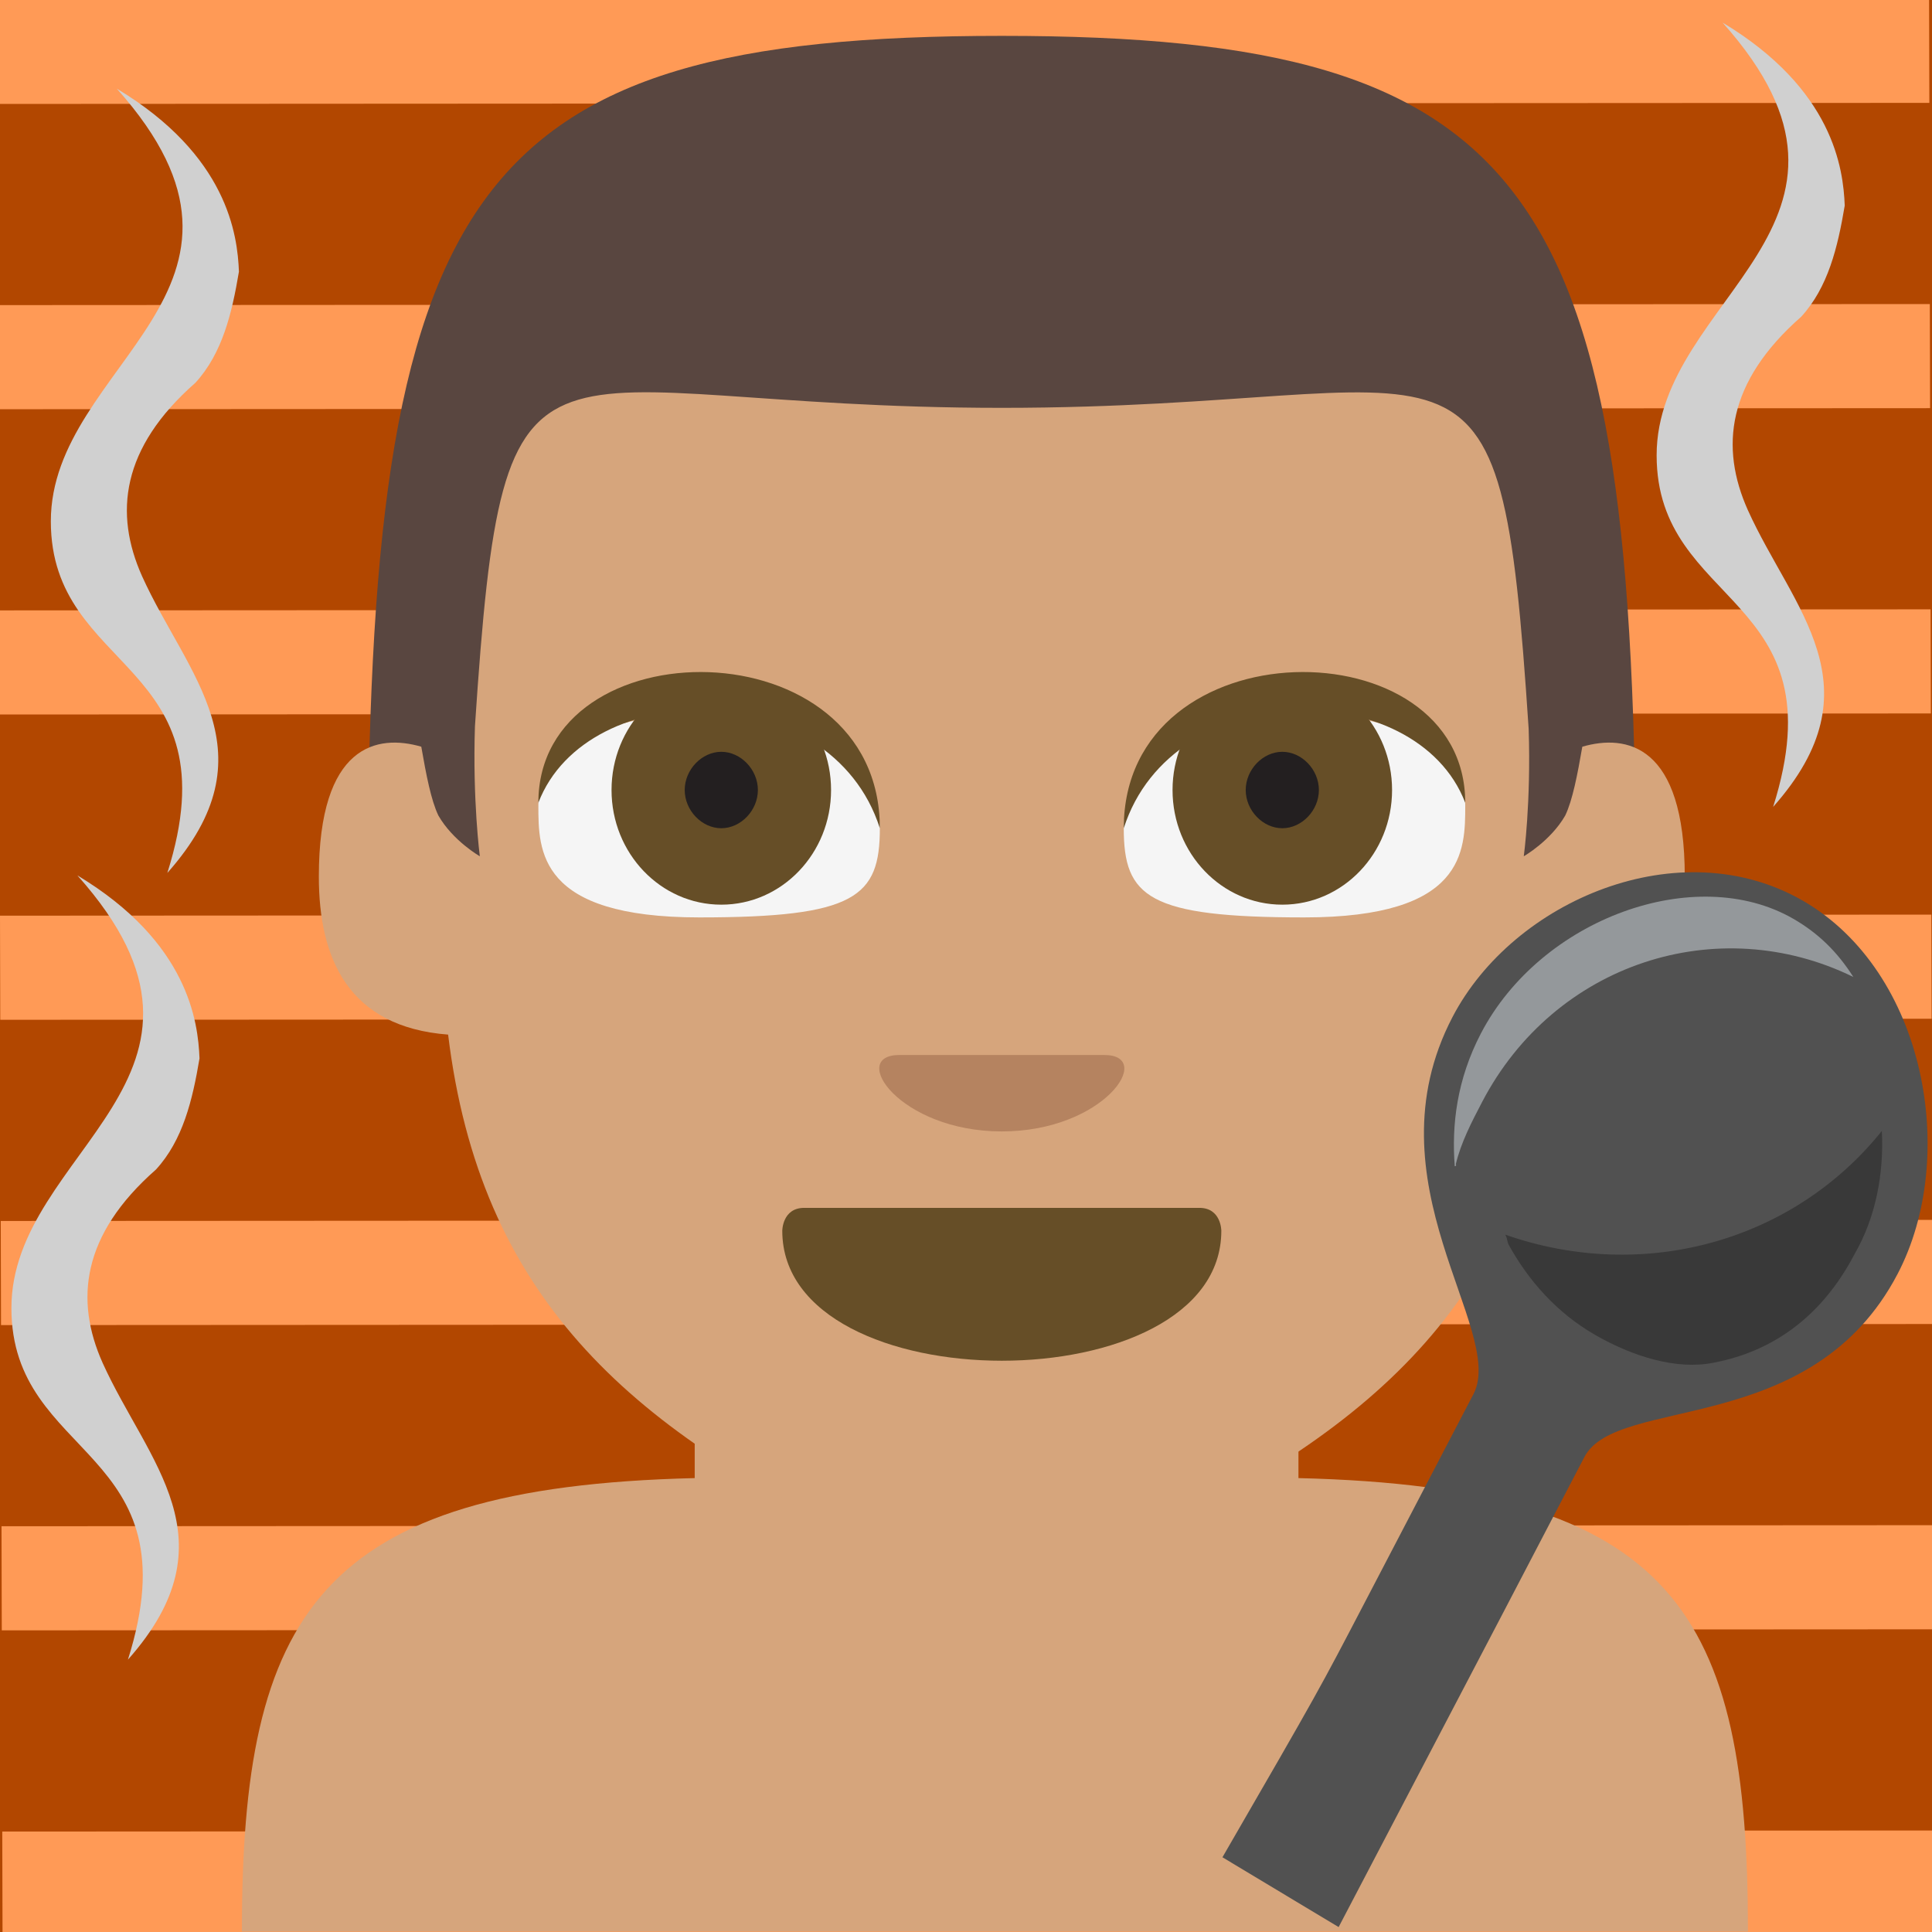 <?xml version="1.0" encoding="UTF-8" standalone="no"?>
<svg
   viewBox="0 0 64 64"
   version="1.1"
   id="svg10"
   sodipodi:docname="1f9d6-1f3fd-200d-2642.svg"
   xml:space="preserve"
   inkscape:version="1.3.2 (091e20e, 2023-11-25, custom)"
   xmlns:inkscape="http://www.inkscape.org/namespaces/inkscape"
   xmlns:sodipodi="http://sodipodi.sourceforge.net/DTD/sodipodi-0.dtd"
   xmlns="http://www.w3.org/2000/svg"
   xmlns:svg="http://www.w3.org/2000/svg"
   xmlns:rdf="http://www.w3.org/1999/02/22-rdf-syntax-ns#"
   xmlns:cc="http://creativecommons.org/ns#"
   xmlns:dc="http://purl.org/dc/elements/1.1/"><defs
     id="defs10" /><sodipodi:namedview
     id="namedview10"
     pagecolor="#ffffff"
     bordercolor="#000000"
     borderopacity="0.25"
     inkscape:showpageshadow="2"
     inkscape:pageopacity="0.0"
     inkscape:pagecheckerboard="0"
     inkscape:deskcolor="#d1d1d1"
     inkscape:zoom="11.313708"
     inkscape:cx="25.500038"
     inkscape:cy="32.482718"
     inkscape:window-width="1920"
     inkscape:window-height="991"
     inkscape:window-x="-9"
     inkscape:window-y="-9"
     inkscape:window-maximized="1"
     inkscape:current-layer="svg10" /><title
     id="title1">man in steamy room: medium skin tone</title><path
     fill="#fbbf67"
     d="M0 0h64v64H0z"
     id="path1"
     style="fill:#b24700;fill-opacity:1" /><path
     id="text10"
     style="font-size:13.333px;-inkscape-font-specification:sans-serif;text-align:center;text-anchor:middle;fill:#ff9a56;fill-rule:evenodd;stroke-width:13.872"
     d="m -0.066,3.443 -0.009,-3.449 63.978,-0.035 0.009,3.449 z m 0.025,10.113 -0.009,-3.449 63.978,-0.035 0.009,3.449 z m 0.025,10.113 -0.009,-3.449 63.978,-0.035 0.009,3.449 z m 0.025,10.113 -0.009,-3.449 63.978,-0.035 0.009,3.449 z m 0.025,10.113 -0.009,-3.449 63.978,-0.035 0.009,3.449 z m 0.025,10.113 -0.009,-3.449 63.978,-0.035 0.009,3.449 z m 0.025,10.113 -0.009,-3.449 63.978,-0.035 0.009,3.449 z" /><g
     id="g11"
     transform="translate(1.013,-0.136)"
     style="fill:#d6a57c;fill-opacity:1"><path
       fill="#b386e2"
       d="M 42,49.1 V 42 H 22 v 7.1 C 9.5,49.4 7,53.622 7,64.122 l 49.89,0 C 56.89,53.622 54.5,49.4 42,49.1"
       id="path2"
       sodipodi:nodetypes="ccccccc"
       style="fill:#d6a57c;fill-opacity:1" /></g><g
     id="g1"
     transform="matrix(0.808,0,0,0.844,7.33,-0.5)"><path
       fill="#ffb300"
       d="M 6,36 H 58 C 58,8 54,2 32,2 10,2 6,8 6,36 Z"
       id="path1-95"
       style="fill:#594640;fill-opacity:1" /><path
       fill="#ffdd67"
       d="m 55.8,29.9 c -0.2,1.1 -0.4,2.1 -0.7,2.7 -0.6,1 -1.7,1.6 -1.7,1.6 0,0 0.3,-2.1 0.2,-5 C 52.4,11.8 51.4,16.6 32,16.6 c -19.4,0 -20.4,-4.8 -21.6,12.5 -0.1,2.9 0.2,5.1 0.2,5.1 0,0 -1.1,-0.6 -1.7,-1.6 C 8.6,32 8.4,31 8.2,29.9 6.4,29.4 4,29.8 4,35 c 0,3.2 1.2,5.9 5.3,6.2 1.3,10.2 7.3,15.4 17.2,19.9 2.7,1.2 8.3,1.2 11,0 10,-4.5 15.9,-9.7 17.2,-19.9 4.1,-0.3 5.3,-2.9 5.3,-6.2 0,-5.2 -2.4,-5.6 -4.2,-5.1"
       id="path2-7"
       style="fill:#d6a57c;fill-opacity:1" /><path
       fill="#937237"
       d="m 41,48.9 c 0,3.4 -4.5,5.1 -9,5.1 -4.5,0 -9,-1.7 -9,-5.1 0,0 0,-0.9 0.9,-0.9 h 16.2 c 0.9,0 0.9,0.9 0.9,0.9"
       id="path3-6"
       style="fill:#664e27;fill-opacity:1" /><path
       fill="#f5f5f5"
       d="m 20,28.6 c -5,0 -7,1.8 -7,3.6 0,1.8 0,4.4 6.6,4.4 6.4,0 7.4,-0.8 7.4,-3.5 0,-1.8 -2,-4.5 -7,-4.5"
       id="path4" /><circle
       cx="20.5"
       cy="31.6"
       r="4.5"
       fill="#664e27"
       id="circle4" /><path
       fill="#231f20"
       d="m 22,31.6 c 0,0.8 -0.7,1.5 -1.5,1.5 -0.8,0 -1.5,-0.7 -1.5,-1.5 0,-0.8 0.7,-1.5 1.5,-1.5 0.8,0 1.5,0.7 1.5,1.5"
       id="path5" /><path
       fill="#664e27"
       d="m 13,32.1 c 0,-7 14,-7 14,1 -2,-6 -12,-6 -14,-1"
       id="path6-9" /><path
       fill="#f5f5f5"
       d="m 44,28.6 c 5,0 7,1.8 7,3.6 0,1.8 0,4.4 -6.6,4.4 -6.4,0 -7.4,-0.8 -7.4,-3.5 0,-1.8 2,-4.5 7,-4.5"
       id="path7-7" /><circle
       cx="43.5"
       cy="31.6"
       r="4.5"
       fill="#664e27"
       id="circle7" /><path
       fill="#231f20"
       d="m 42,31.6 c 0,0.8 0.7,1.5 1.5,1.5 0.8,0 1.5,-0.7 1.5,-1.5 0,-0.8 -0.7,-1.5 -1.5,-1.5 -0.8,0 -1.5,0.7 -1.5,1.5"
       id="path8" /><path
       fill="#664e27"
       d="m 51,32.1 c 0,-7 -14,-7 -14,1 2,-6 12,-6 14,-1"
       id="path9" /><path
       fill="#eba352"
       d="m 32,45 c -4.2,0 -6.3,-3 -4.2,-3 h 8.4 c 2.1,0 0,3 -4.2,3"
       id="path10-5"
       style="fill:#b58360;fill-opacity:1" /></g><g
     id="g13"
     transform="matrix(0.349,0.635,-0.697,0.032,61.007,27.368)"><path
       fill="#d0d0d0"
       d="M 54.843,51.368 39.327,35.827 31.5,28 C 28.4,24.9 31.1,17 22.9,8.8 17.1,3 7.6,-0.2 3.7,3.7 -0.2,7.6 3,17.1 8.8,22.9 c 8.2,8.2 16,5.5 19.2,8.6 l 10.4,10.4 c 4.3,4.3 4.288,4.28 12.619,13.075"
       id="path1-9"
       sodipodi:nodetypes="ccsssscsc"
       style="fill:#515151;fill-opacity:1" /><path
       fill="#ffffff"
       d="m 15.6,5.9 c 5.4,6.9 7.2,14.9 4.4,20.1 0.2,0 0.4,0.1 0.5,0.1 1.9,0 3.6,-0.5 4.8,-1.7 1.2,-1.2 2,-2.9 1.7,-4.8 -0.4,-2.8 -1.9,-6 -5.2,-9.3 C 20,8.4 17.8,6.9 15.6,5.9"
       id="path2-4"
       style="fill:#393939;fill-opacity:1" /><path
       fill="#94989b"
       d="M 13.2,23.7 C 6.3,16.8 4,7.9 7.7,3.3 6.4,3.4 5.4,3.8 4.6,4.6 1.5,7.7 4,16.3 9.7,22 c 2.3,2.3 4.6,3.7 6.7,4.6 0,0 0,-0.1 -0.1,-0.1 -1.1,-0.8 -2.1,-1.8 -3.1,-2.8"
       id="path3" /></g><g
     id="g14"
     transform="matrix(0,0.433,-0.465,0,24.004,2.071)"><path
       fill="#d0d0d0"
       d="M 62,39.7 C 52.8,32.1 46.9,38.3 39.3,41.5 34.5,43.5 29.5,43 24.5,37.7 22.257,35.786 19.192,35.098 16,34.6 13.2,34.7 7.1,35.4 2,43.3 17.4,30.5 23,48 35.1,48 46.8,48 45.7,34.9 62,39.7"
       id="path2-8"
       sodipodi:nodetypes="cccccsc" /></g><g
     id="g14-4"
     transform="matrix(0,0.433,-0.465,0,77.198,-0.117)"><path
       fill="#d0d0d0"
       d="M 62,39.7 C 52.8,32.1 46.9,38.3 39.3,41.5 34.5,43.5 29.5,43 24.5,37.7 22.257,35.786 19.192,35.098 16,34.6 13.2,34.7 7.1,35.4 2,43.3 17.4,30.5 23,48 35.1,48 46.8,48 45.7,34.9 62,39.7"
       id="path2-8-1"
       sodipodi:nodetypes="cccccsc" /></g><g
     id="g14-7"
     transform="matrix(0,0.433,-0.465,0,22.698,28.133)"><path
       fill="#d0d0d0"
       d="M 62,39.7 C 52.8,32.1 46.9,38.3 39.3,41.5 34.5,43.5 29.5,43 24.5,37.7 22.257,35.786 19.192,35.098 16,34.6 13.2,34.7 7.1,35.4 2,43.3 17.4,30.5 23,48 35.1,48 46.8,48 45.7,34.9 62,39.7"
       id="path2-8-8"
       sodipodi:nodetypes="cccccsc" /></g></svg>
